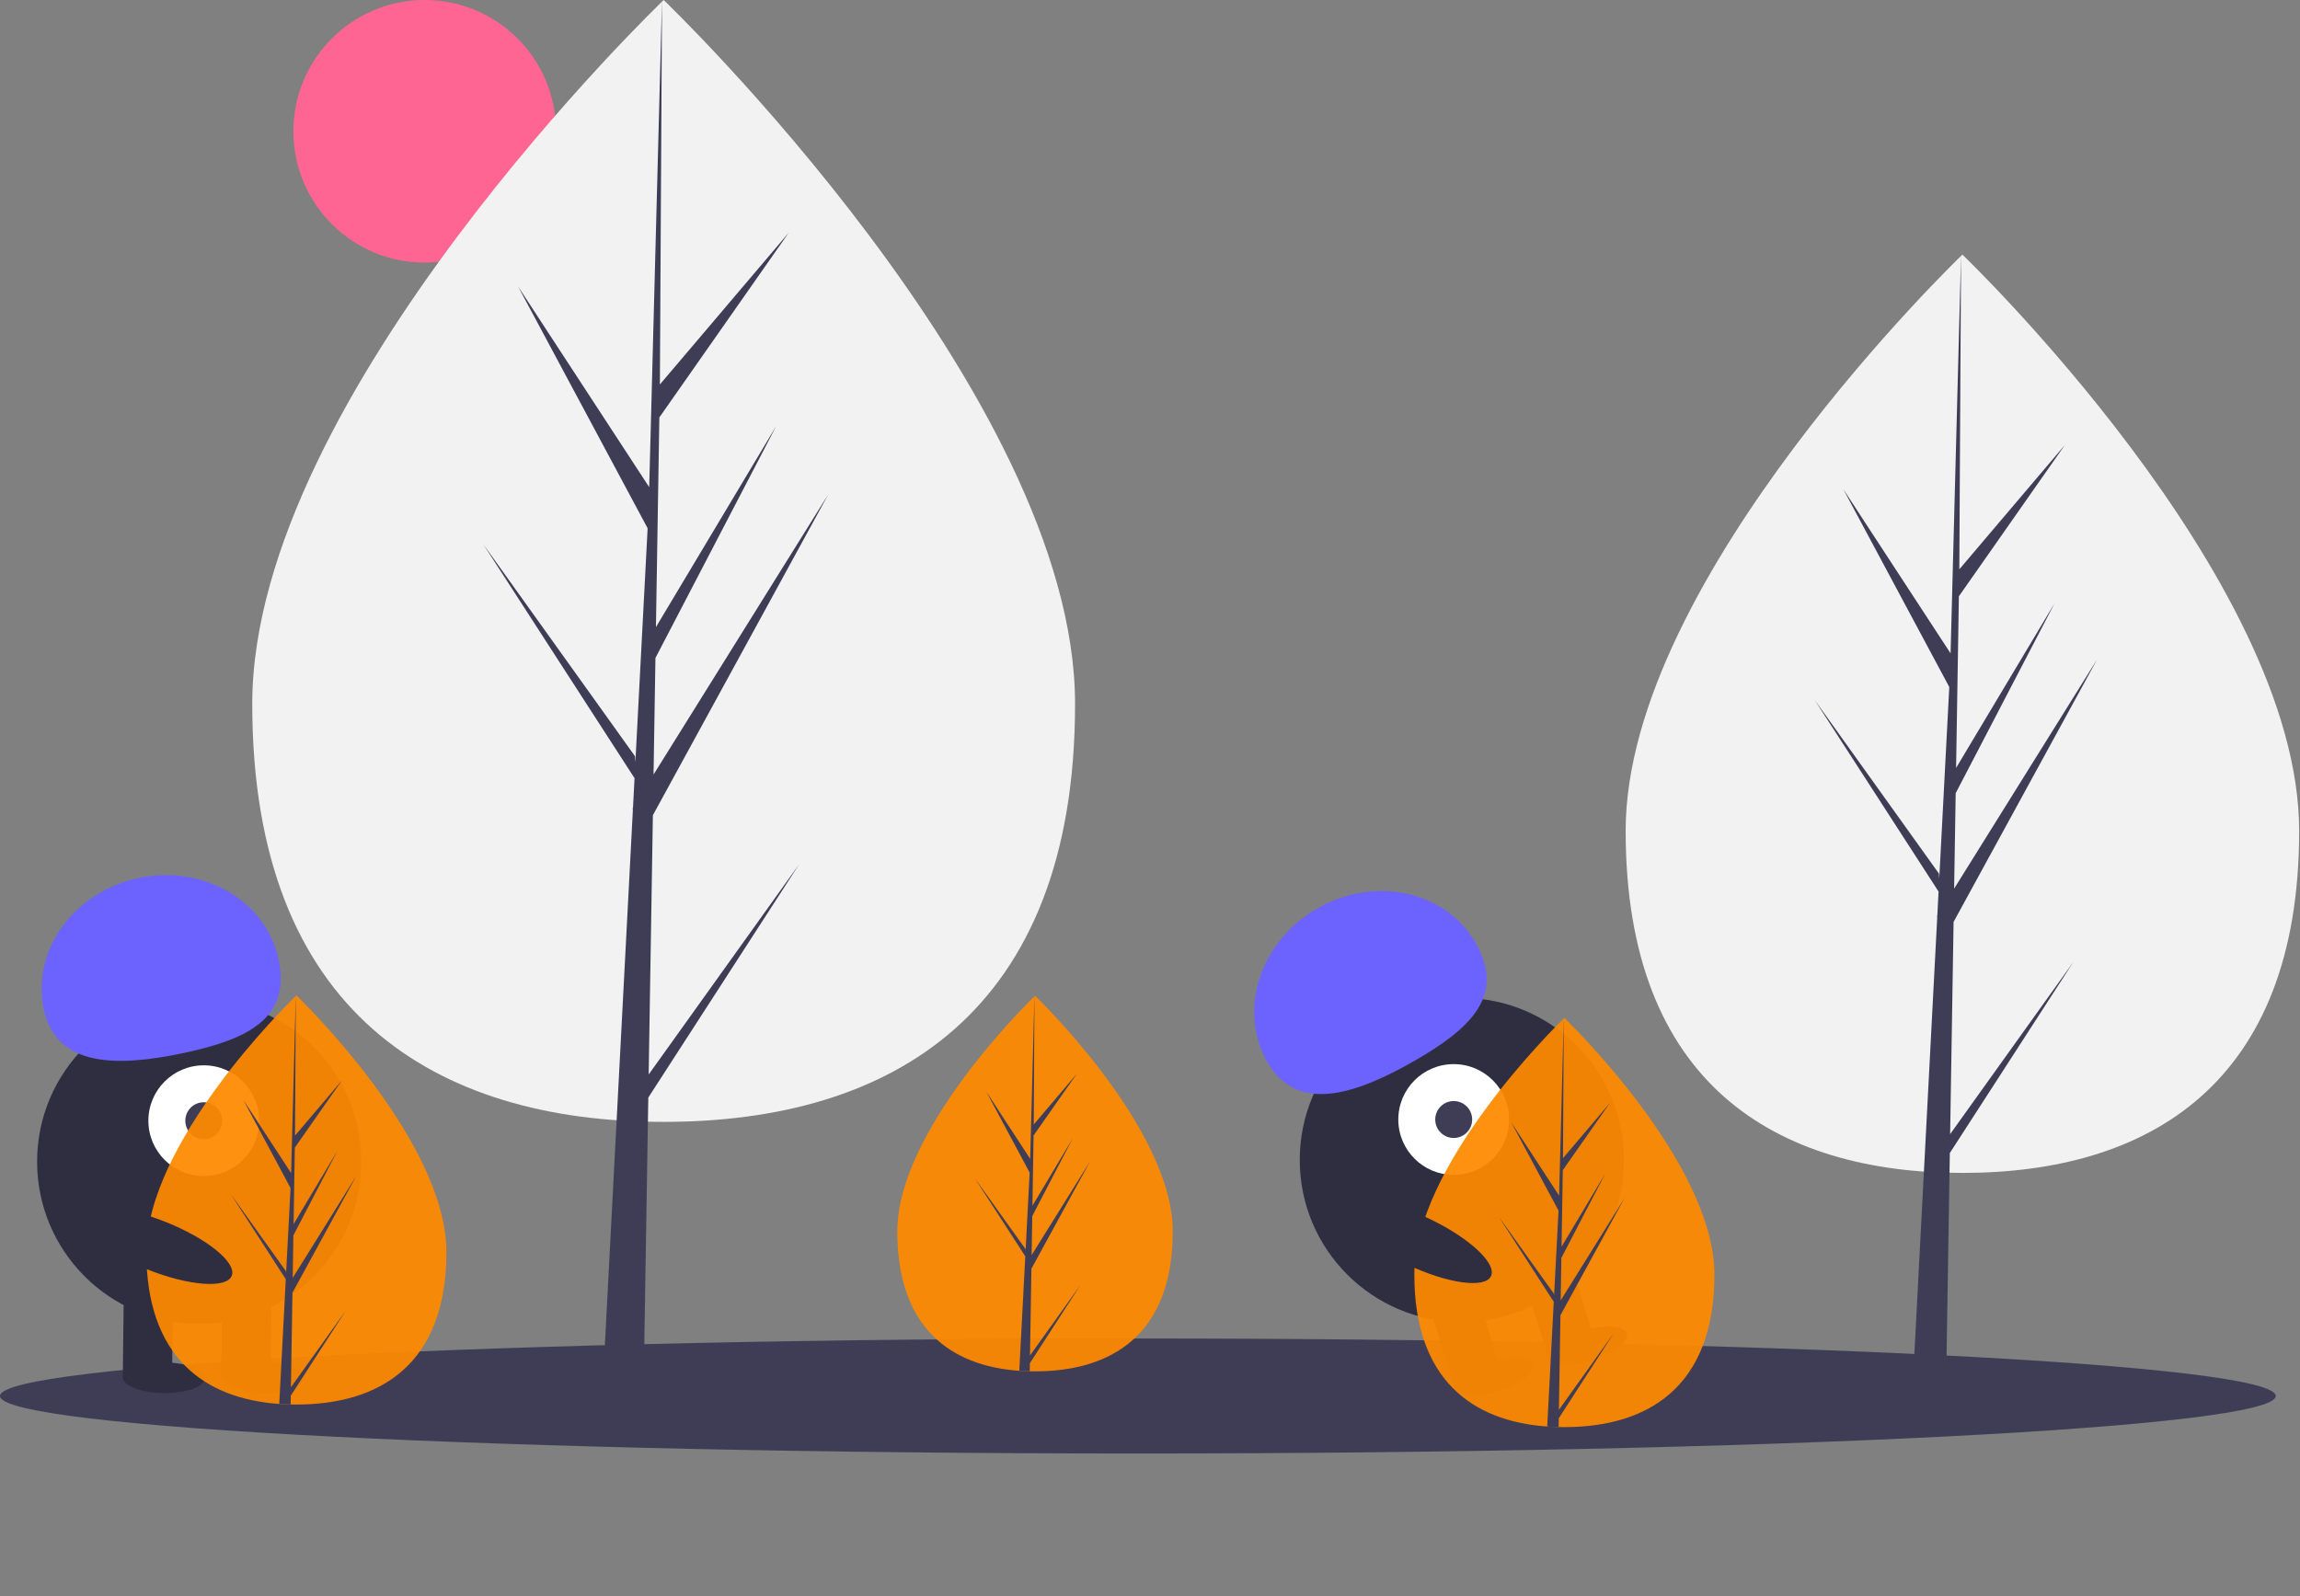 <svg width="1121" height="778" viewBox="0 0 1121 778" fill="none" xmlns="http://www.w3.org/2000/svg">
<rect x="0" y="0" width="1121" height="778" fill="#808080" stroke="none"/>
<g id="undraw_not_found_60pq 1" clip-path="url(#clip0)">
<path id="Vector" d="M207 128C242.346 128 271 99.346 271 64C271 28.654 242.346 0 207 0C171.654 0 143 28.654 143 64C143 99.346 171.654 128 207 128Z" fill="#FF6593"/>
<path id="Vector_2" d="M523.976 343.122C523.976 494.133 434.202 546.861 323.461 546.861C212.719 546.861 122.945 494.133 122.945 343.122C122.945 192.11 323.461 0 323.461 0C323.461 0 523.976 192.11 523.976 343.122Z" fill="#F2F2F2"/>
<path id="Vector_3" d="M316.156 523.761L318.21 397.378L403.674 241.024L318.532 377.552L319.455 320.725L378.357 207.605L319.699 305.687L321.359 203.481L384.433 113.423L321.621 187.409L322.658 0L316.138 248.096L316.674 237.861L252.547 139.704L315.646 257.508L309.671 371.654L309.493 368.625L235.565 265.329L309.269 379.328L308.522 393.603L308.388 393.818L308.449 394.99L293.29 684.589H313.544L315.974 535.005L389.496 421.285L316.156 523.761Z" fill="#3F3D56"/>
<path id="Vector_4" d="M1120.59 404.972C1120.59 528.582 1047.11 571.742 956.461 571.742C865.813 571.742 792.329 528.582 792.329 404.972C792.329 281.362 956.461 124.11 956.461 124.11C956.461 124.11 1120.59 281.362 1120.59 404.972Z" fill="#F2F2F2"/>
<path id="Vector_5" d="M950.482 552.833L952.162 449.383L1022.12 321.4L952.426 433.154L953.182 386.639L1001.4 294.044L953.382 374.329L954.741 290.669L1006.37 216.952L954.954 277.514L955.804 124.11L950.467 327.188L950.906 318.811L898.414 238.464L950.064 334.893L945.173 428.327L945.027 425.847L884.514 341.294L944.844 434.608L944.232 446.293L944.123 446.469L944.173 447.428L931.764 684.478H948.343L950.332 562.037L1010.51 468.952L950.482 552.833Z" fill="#3F3D56"/>
<path id="Vector_6" d="M554.592 708.513C860.885 708.513 1109.18 695.962 1109.18 680.479C1109.18 664.996 860.885 652.445 554.592 652.445C248.299 652.445 0 664.996 0 680.479C0 695.962 248.299 708.513 554.592 708.513Z" fill="#3F3D56"/>
<path id="Vector_7" d="M84.354 628.124L60.356 627.841L59.849 670.838L83.847 671.121L84.354 628.124Z" fill="#2F2E41"/>
<path id="Vector_8" d="M132.351 628.69L108.352 628.407L107.846 671.404L131.844 671.687L132.351 628.69Z" fill="#2F2E41"/>
<path id="Vector_9" d="M99.841 671.81C99.889 667.668 90.975 664.205 79.93 664.075C68.885 663.944 59.892 667.197 59.843 671.338C59.794 675.48 68.709 678.943 79.754 679.073C90.798 679.204 99.792 675.951 99.841 671.81Z" fill="#2F2E41"/>
<path id="Vector_10" d="M147.849 671.375C147.898 667.233 138.984 663.77 127.939 663.64C116.894 663.51 107.9 666.762 107.852 670.904C107.803 675.046 116.717 678.509 127.762 678.639C138.807 678.769 147.8 675.517 147.849 671.375Z" fill="#2F2E41"/>
<path id="Vector_11" d="M719.228 628.205L696.287 635.255L708.919 676.358L731.86 669.308L719.228 628.205Z" fill="#2F2E41"/>
<path id="Vector_12" d="M765.109 614.109L742.168 621.159L754.799 662.262L777.741 655.212L765.109 614.109Z" fill="#2F2E41"/>
<path id="Vector_13" d="M730.386 678.13C740.945 674.885 748.518 669.045 747.301 665.085C746.084 661.126 736.538 660.547 725.98 663.792C715.422 667.036 707.849 672.877 709.066 676.836C710.282 680.795 719.828 681.375 730.386 678.13Z" fill="#2F2E41"/>
<path id="Vector_14" d="M775.975 663.073C786.533 659.828 794.106 653.988 792.889 650.029C791.672 646.069 782.127 645.49 771.568 648.735C761.01 651.98 753.437 657.82 754.654 661.779C755.871 665.739 765.416 666.318 775.975 663.073Z" fill="#2F2E41"/>
<g id="leftone">
<path id="Vector_15" d="M97.084 645.27C140.714 645.27 176.084 609.9 176.084 566.27C176.084 522.639 140.714 487.27 97.084 487.27C53.453 487.27 18.084 522.639 18.084 566.27C18.084 609.9 53.453 645.27 97.084 645.27Z" fill="#2F2E41"/>
<path id="Vector_16" d="M99.319 573.295C114.231 573.295 126.319 561.206 126.319 546.295C126.319 531.383 114.231 519.295 99.319 519.295C84.408 519.295 72.319 531.383 72.319 546.295C72.319 561.206 84.408 573.295 99.319 573.295Z" fill="white"/>
<path id="Vector_17" d="M99.319 555.295C104.29 555.295 108.319 551.265 108.319 546.295C108.319 541.324 104.29 537.295 99.319 537.295C94.349 537.295 90.319 541.324 90.319 546.295C90.319 551.265 94.349 555.295 99.319 555.295Z" fill="#3F3D56"/>
<path id="Vector_18" d="M21.322 491.904C15.28 463.264 36.01 434.639 67.623 427.971C99.235 421.302 129.761 439.114 135.803 467.754C141.844 496.395 120.824 506.684 89.211 513.353C57.598 520.022 27.364 520.545 21.322 491.904Z" fill="#6C63FF"/>
</g>
<g id="rightone">
<path id="Vector_19" d="M712.485 644.415C756.116 644.415 791.485 609.046 791.485 565.415C791.485 521.785 756.116 486.415 712.485 486.415C668.855 486.415 633.485 521.785 633.485 565.415C633.485 609.046 668.855 644.415 712.485 644.415Z" fill="#2F2E41"/>
<path id="Vector_20" d="M708.522 572.71C723.433 572.71 735.522 560.622 735.522 545.71C735.522 530.799 723.433 518.71 708.522 518.71C693.61 518.71 681.522 530.799 681.522 545.71C681.522 560.622 693.61 572.71 708.522 572.71Z" fill="white"/>
<path id="Vector_21" d="M708.522 554.71C713.492 554.71 717.522 550.681 717.522 545.71C717.522 540.74 713.492 536.71 708.522 536.71C703.551 536.71 699.522 540.74 699.522 545.71C699.522 550.681 703.551 554.71 708.522 554.71Z" fill="#3F3D56"/>
<path id="Vector_22" d="M617.651 517.701C603.162 492.268 614.173 458.685 642.246 442.692C670.318 426.699 704.821 434.351 719.311 459.785C733.801 485.218 716.92 501.428 688.848 517.421C660.775 533.415 632.141 543.134 617.651 517.701Z" fill="#6C63FF"/>
</g>
<g id="third">
<path id="Vector_23" d="M217.592 610.342C217.592 665.418 184.852 684.648 144.462 684.648C143.527 684.648 142.592 684.638 141.66 684.617C139.788 684.577 137.935 684.488 136.104 684.363C99.652 681.783 71.332 661.564 71.332 610.342C71.332 557.334 139.071 490.446 144.159 485.496L144.168 485.487C144.364 485.295 144.462 485.202 144.462 485.202C144.462 485.202 217.592 555.266 217.592 610.342Z" fill="#FF8A00" fill-opacity="0.93"/>
<path id="Vector_24" d="M141.798 676.223L168.545 638.849L141.731 680.326L141.66 684.617C139.788 684.577 137.935 684.488 136.104 684.363L138.986 629.261L138.964 628.833L139.013 628.753L139.285 623.548L112.404 581.969L139.369 619.645L139.432 620.75L141.611 579.117L118.597 536.152L141.891 571.81L144.159 485.496L144.168 485.202V485.487L143.789 553.551L166.7 526.568L143.696 559.414L143.09 596.69L164.481 560.916L143.001 602.175L142.662 622.898L173.718 573.106L142.546 630.129L141.798 676.223Z" fill="#3F3D56"/>
</g>
<g id="second">
<path id="Vector_25" d="M571.592 600.257C571.592 650.814 541.539 668.466 504.462 668.466C503.603 668.466 502.746 668.457 501.89 668.438C500.172 668.401 498.47 668.319 496.789 668.205C463.329 665.837 437.332 647.276 437.332 600.257C437.332 551.597 499.513 490.198 504.184 485.653L504.192 485.645C504.372 485.469 504.462 485.384 504.462 485.384C504.462 485.384 571.592 549.7 571.592 600.257Z" fill="#FF8A00" fill-opacity="0.93"/>
<path id="Vector_26" d="M502.016 660.732L526.569 626.425L501.955 664.499L501.89 668.438C500.172 668.401 498.47 668.319 496.789 668.205L499.436 617.623L499.415 617.23L499.46 617.157L499.71 612.38L475.034 574.211L499.787 608.797L499.845 609.811L501.845 571.594L480.72 532.153L502.102 564.886L504.184 485.653L504.192 485.384V485.645L503.845 548.125L524.876 523.356L503.759 553.507L503.203 587.725L522.839 554.886L503.121 592.76L502.81 611.782L531.318 566.076L502.703 618.421L502.016 660.732Z" fill="#3F3D56"/>
</g>
<g id="first">
<path id="Vector_27" d="M835.592 621.342C835.592 676.418 802.852 695.648 762.462 695.648C761.527 695.648 760.592 695.638 759.66 695.617C757.788 695.577 755.935 695.488 754.104 695.363C717.652 692.783 689.332 672.564 689.332 621.342C689.332 568.334 757.071 501.446 762.159 496.496L762.168 496.487C762.364 496.295 762.462 496.202 762.462 496.202C762.462 496.202 835.592 566.266 835.592 621.342Z" fill="#FF8A00" fill-opacity="0.93"/>
<path id="Vector_28" d="M759.798 687.223L786.545 649.849L759.731 691.326L759.66 695.617C757.788 695.577 755.935 695.488 754.104 695.363L756.986 640.261L756.964 639.833L757.013 639.753L757.285 634.548L730.404 592.969L757.37 630.645L757.432 631.75L759.611 590.117L736.598 547.152L759.891 582.81L762.159 496.496L762.168 496.202V496.487L761.79 564.551L784.7 537.568L761.696 570.414L761.09 607.69L782.481 571.916L761.001 613.175L760.662 633.898L791.718 584.106L760.546 641.129L759.798 687.223Z" fill="#3F3D56"/>
</g>
<path id="Vector_29" d="M112.942 621.902C115.49 615.545 101.141 603.812 80.891 595.696C60.642 587.58 42.161 586.153 39.613 592.51C37.066 598.867 51.415 610.6 71.665 618.716C91.914 626.832 110.395 628.258 112.942 621.902Z" fill="#2F2E41"/>
<path id="Vector_30" d="M726.693 622.058C729.627 615.87 716.028 603.275 696.317 593.927C676.606 584.578 658.249 582.016 655.314 588.204C652.379 594.392 665.979 606.986 685.689 616.335C705.4 625.683 723.758 628.246 726.693 622.058Z" fill="#2F2E41"/>
</g>
<defs>
<clipPath id="clip0">
<rect width="1120.59" height="777.916" fill="white"/>
</clipPath>
</defs>
</svg>

